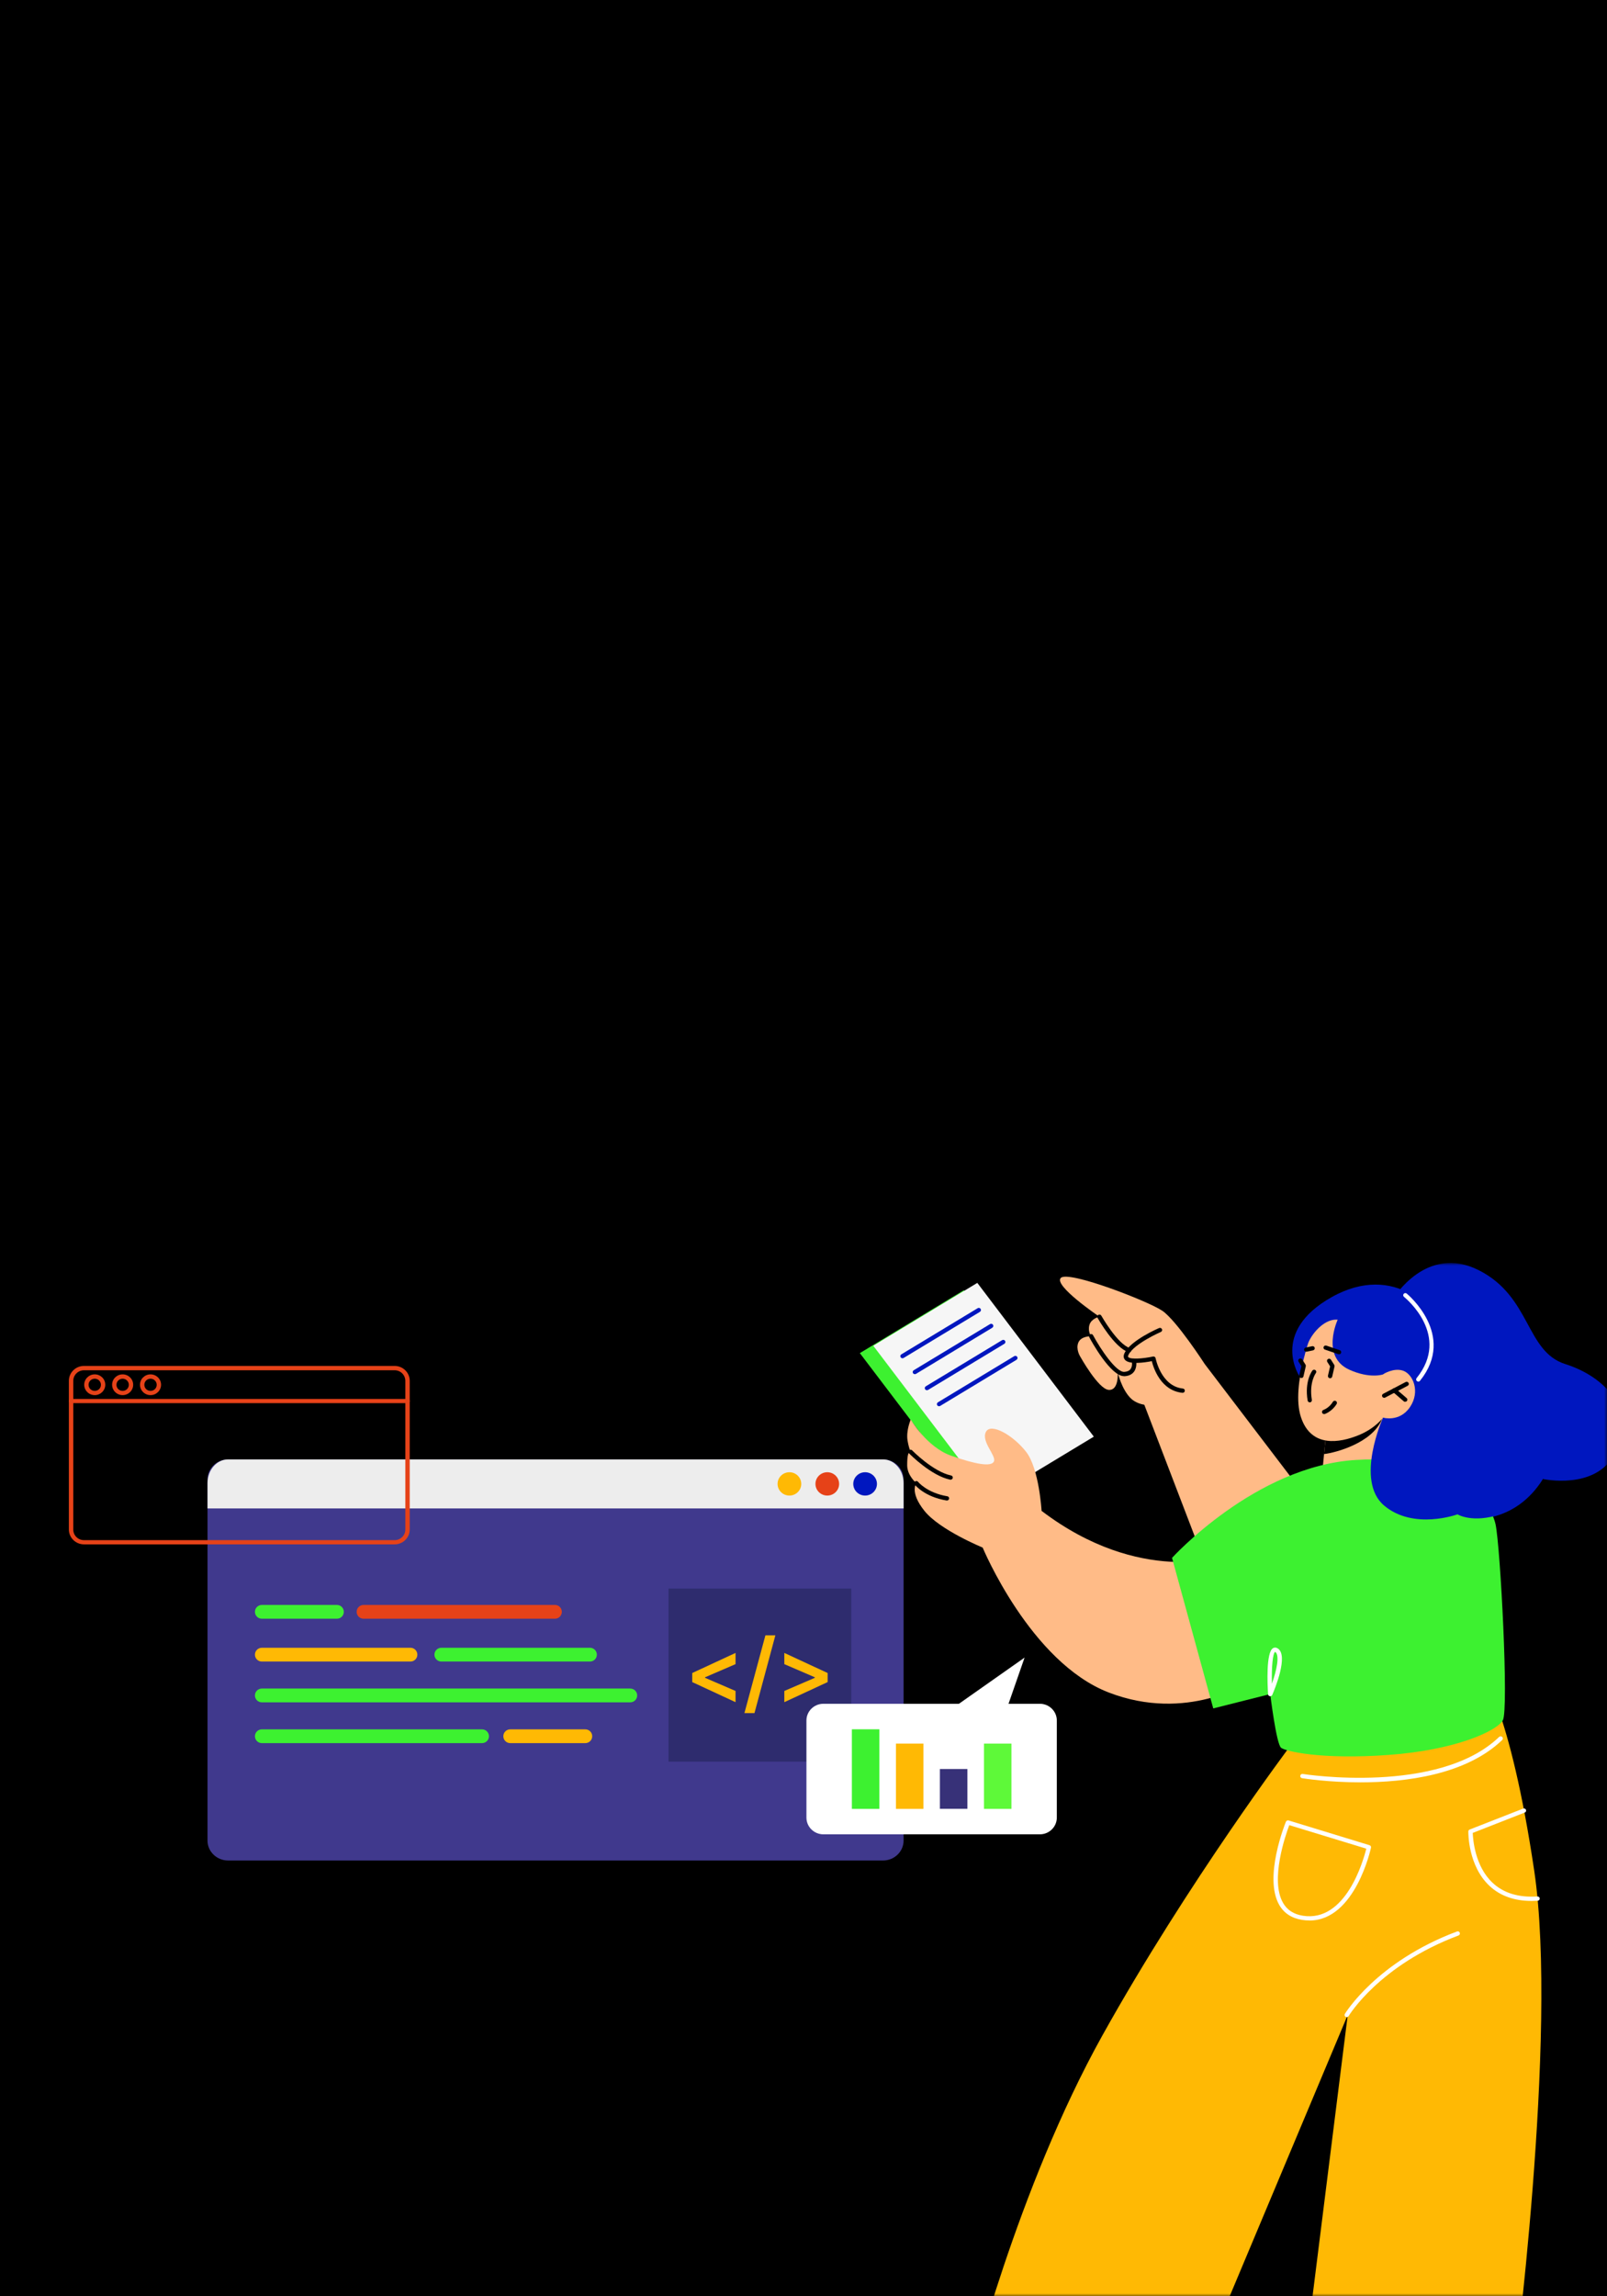 <svg width="280" height="400" viewBox="0 0 280 400" fill="none" xmlns="http://www.w3.org/2000/svg">
<path d="M280 0H0V400H280V0Z" fill="black"/>
<mask id="mask0_1455_34253" style="mask-type:alpha" maskUnits="userSpaceOnUse" x="0" y="220" width="280" height="180">
<path d="M280 220H0V400H280V220Z" fill="black"/>
</mask>
<g mask="url(#mask0_1455_34253)">
<path d="M36.154 257.694V320.618C36.154 322.528 37.76 324.09 39.739 324.09H153.865C155.834 324.09 157.44 322.528 157.44 320.618V257.694C157.44 255.785 155.834 254.222 153.865 254.222H39.739C37.76 254.222 36.154 255.785 36.154 257.694Z" fill="#40398D"/>
<path d="M36.154 258.368V262.759H157.44V258.368C157.44 256.081 155.834 254.222 153.865 254.222H39.739C37.76 254.222 36.154 256.081 36.154 258.368Z" fill="#EDEDED"/>
<path d="M137.545 260.52C136.406 260.52 135.483 259.611 135.483 258.488C135.483 257.366 136.406 256.456 137.545 256.456C138.684 256.456 139.607 257.366 139.607 258.488C139.607 259.611 138.684 260.52 137.545 260.52Z" fill="#FFB904"/>
<path d="M144.145 260.52C143.006 260.52 142.083 259.611 142.083 258.488C142.083 257.366 143.006 256.456 144.145 256.456C145.284 256.456 146.207 257.366 146.207 258.488C146.207 259.611 145.284 260.52 144.145 260.52Z" fill="#E64218"/>
<path d="M150.735 260.52C149.596 260.52 148.672 259.611 148.672 258.488C148.672 257.366 149.596 256.456 150.735 256.456C151.874 256.456 152.797 257.366 152.797 258.488C152.797 259.611 151.874 260.52 150.735 260.52Z" fill="#0017BF"/>
<path d="M45.62 287.033H71.518C72.181 287.033 72.719 287.571 72.719 288.234C72.719 288.897 72.181 289.434 71.518 289.434H45.62C44.957 289.434 44.42 288.897 44.42 288.234C44.42 287.571 44.957 287.033 45.62 287.033Z" fill="#FFB904"/>
<path d="M76.896 287.033H102.793C103.457 287.033 103.994 287.571 103.994 288.234C103.994 288.897 103.457 289.434 102.793 289.434H76.896C76.233 289.434 75.695 288.897 75.695 288.234C75.695 287.571 76.233 287.033 76.896 287.033Z" fill="#3DF130"/>
<path d="M45.62 279.573H58.705C59.368 279.573 59.905 280.111 59.905 280.774C59.905 281.437 59.368 281.975 58.705 281.975H45.62C44.957 281.975 44.42 281.437 44.42 280.774C44.42 280.111 44.957 279.573 45.62 279.573Z" fill="#3DF130"/>
<path d="M88.901 301.244H101.985C102.648 301.244 103.186 301.782 103.186 302.445C103.186 303.108 102.648 303.645 101.985 303.645H88.901C88.237 303.645 87.7 303.108 87.7 302.445C87.7 301.782 88.237 301.244 88.901 301.244Z" fill="#FFB904"/>
<path d="M63.343 279.573H96.693C97.356 279.573 97.894 280.111 97.894 280.774C97.894 281.437 97.356 281.975 96.693 281.975H63.343C62.679 281.975 62.142 281.437 62.142 280.774C62.142 280.111 62.679 279.573 63.343 279.573Z" fill="#E64218"/>
<path d="M45.62 294.138H109.819C110.482 294.138 111.02 294.676 111.02 295.339C111.02 296.002 110.482 296.539 109.819 296.539H45.62C44.957 296.539 44.42 296.002 44.42 295.339C44.42 294.676 44.957 294.138 45.62 294.138Z" fill="#3DF130"/>
<path d="M45.621 301.244H83.993C84.656 301.244 85.193 301.782 85.193 302.445C85.193 303.108 84.656 303.645 83.993 303.645H45.621C44.958 303.645 44.42 303.108 44.42 302.445C44.42 301.782 44.958 301.244 45.621 301.244Z" fill="#3DF130"/>
<path d="M116.48 276.718H148.322V306.869H116.48V276.718Z" fill="#2E2C6E"/>
<path d="M120.612 293.01V291.432L128.159 287.932V289.885L122.847 292.174V292.268L128.159 294.557V296.51L120.612 293.01ZM135.097 284.869L131.456 298.416H129.706L133.362 284.869H135.097ZM144.206 293.01L136.659 296.51V294.557L141.972 292.268V292.174L136.659 289.885V287.932L144.206 291.432V293.01Z" fill="#FFB904"/>
<path d="M242.814 226.128C242.814 226.128 248.534 216.652 257.664 221.267C266.793 225.883 265.799 235.421 272.731 237.616C279.664 239.801 285.343 245.694 281.312 253.291C277.944 259.643 268.814 257.631 268.814 257.631C268.814 257.631 263.135 267.158 253.104 263.901C243.073 260.643 238.493 255.507 239.55 247.317C240.596 239.127 242.824 226.138 242.824 226.138L242.814 226.128Z" fill="#0017BF"/>
<path d="M226.503 239.894C226.503 239.894 221.084 232.093 232.058 225.935C243.032 219.788 251.032 228.223 251.125 232.746C251.219 237.28 248.597 239.374 248.597 239.374C248.597 239.374 249.623 249.197 240.048 248.513C230.472 247.839 226.503 239.874 226.503 239.874V239.894Z" fill="#0017BF"/>
<path d="M240.969 246.962L241.166 254.896C241.166 254.896 239.777 257.214 235.073 257.704C231.57 258.072 230.316 257.316 230.316 257.316L230.7 253.283L231.083 249.351L239.539 247.299L240.959 246.952L240.969 246.962Z" fill="#FFBB87"/>
<path d="M240.937 246.581C240.926 246.795 240.843 247.061 240.719 247.357C239.019 251.36 232.719 253.065 230.698 253.29L231.081 249.359L240.937 246.581Z" fill="black"/>
<path d="M228.834 231.315C228.834 231.315 224.865 241.363 226.668 246.846C228.471 252.33 233.57 251.258 236.596 250.053C239.622 248.858 240.969 246.948 240.969 246.948C240.969 246.948 243.871 247.796 245.684 245.09C247.498 242.384 246.192 239.412 244.524 238.789C242.855 238.167 240.959 239.402 240.959 239.402L242.368 236.471C242.368 236.471 235.352 222.145 228.834 231.304V231.315Z" fill="#FFBB87"/>
<path d="M228.202 244.286C228.202 244.286 228.244 244.286 228.265 244.286C228.472 244.255 228.606 244.061 228.575 243.857C228.068 240.824 229.249 239.211 229.27 239.19C229.394 239.027 229.363 238.792 229.197 238.67C229.031 238.547 228.793 238.578 228.669 238.741C228.617 238.813 227.27 240.6 227.84 243.969C227.871 244.153 228.026 244.286 228.213 244.286H228.202Z" fill="black"/>
<path d="M241.177 243.489C241.24 243.489 241.302 243.479 241.354 243.448L245.271 241.396C245.457 241.304 245.53 241.069 245.426 240.895C245.333 240.711 245.095 240.65 244.918 240.742L241.001 242.795C240.815 242.886 240.742 243.121 240.846 243.295C240.918 243.417 241.043 243.489 241.177 243.489Z" fill="black"/>
<path d="M244.835 244.181C244.938 244.181 245.042 244.14 245.125 244.058C245.26 243.905 245.249 243.67 245.084 243.538L243.197 241.914C243.042 241.781 242.804 241.791 242.659 241.955C242.524 242.108 242.534 242.343 242.7 242.476L244.586 244.099C244.659 244.161 244.752 244.191 244.835 244.191V244.181Z" fill="black"/>
<path d="M227.259 236.299C227.259 236.299 227.445 233.848 229.342 231.755C231.362 229.529 233.072 229.896 233.072 229.896C233.072 229.896 230.088 236.33 235.103 238.597C238.668 240.21 240.958 239.424 240.958 239.424L246.067 234.43L235.912 226.302C235.912 226.302 226.647 225.025 227.269 236.309L227.259 236.299Z" fill="#0017BF"/>
<path d="M230.72 246.326C230.72 246.326 230.803 246.326 230.844 246.306C230.896 246.285 232.108 245.867 232.896 244.559C233 244.386 232.937 244.151 232.761 244.049C232.585 243.947 232.347 244.008 232.243 244.182C231.601 245.254 230.606 245.601 230.595 245.601C230.399 245.673 230.295 245.877 230.357 246.071C230.409 246.224 230.554 246.326 230.709 246.326H230.72Z" fill="black"/>
<path d="M231.746 240.088C231.922 240.088 232.078 239.975 232.119 239.802L232.523 238.035C232.544 237.943 232.523 237.841 232.471 237.749L231.902 236.85C231.788 236.677 231.549 236.626 231.383 236.738C231.207 236.85 231.155 237.075 231.269 237.249L231.756 238.015L231.383 239.628C231.342 239.832 231.466 240.026 231.663 240.077C231.694 240.077 231.715 240.077 231.746 240.077V240.088Z" fill="black"/>
<path d="M226.74 240.046C226.916 240.046 227.072 239.934 227.113 239.76L227.517 237.993C227.538 237.902 227.517 237.799 227.466 237.708L226.896 236.809C226.782 236.635 226.554 236.584 226.378 236.697C226.201 236.809 226.15 237.034 226.264 237.207L226.751 237.973L226.378 239.586C226.336 239.791 226.46 239.985 226.657 240.036C226.688 240.036 226.709 240.036 226.74 240.036V240.046Z" fill="black"/>
<path d="M227.591 235.461C227.591 235.461 227.643 235.461 227.674 235.461L228.783 235.226C228.99 235.185 229.115 234.981 229.073 234.787C229.032 234.583 228.835 234.46 228.628 234.501L227.519 234.736C227.311 234.777 227.187 234.981 227.229 235.175C227.27 235.349 227.425 235.471 227.602 235.471L227.591 235.461Z" fill="black"/>
<path d="M188.242 251.535L170.128 262.482L149.817 235.707L167.941 224.75L188.242 251.535Z" fill="#3DF130"/>
<path d="M190.585 250.257L172.471 261.204L152.159 234.429L170.284 223.472L190.585 250.257Z" fill="#F6F6F6"/>
<path d="M157.247 236.603C157.32 236.603 157.382 236.583 157.444 236.552L170.74 228.516C170.916 228.404 170.978 228.179 170.864 228.005C170.761 227.832 170.522 227.77 170.346 227.883L157.051 235.919C156.874 236.032 156.812 236.256 156.926 236.43C156.999 236.542 157.123 236.603 157.247 236.603Z" fill="#0017BF"/>
<path d="M159.404 239.372C159.476 239.372 159.538 239.352 159.601 239.321L172.896 231.285C173.072 231.172 173.134 230.948 173.02 230.774C172.917 230.601 172.679 230.539 172.502 230.652L159.207 238.688C159.031 238.8 158.968 239.025 159.082 239.199C159.155 239.311 159.279 239.372 159.404 239.372Z" fill="#0017BF"/>
<path d="M161.507 242.17C161.58 242.17 161.642 242.149 161.704 242.119L175 234.082C175.176 233.97 175.238 233.745 175.124 233.572C175.02 233.398 174.782 233.337 174.606 233.449L161.31 241.486C161.134 241.598 161.072 241.823 161.186 241.996C161.259 242.109 161.383 242.17 161.507 242.17Z" fill="#0017BF"/>
<path d="M163.62 244.958C163.692 244.958 163.754 244.938 163.816 244.907L177.112 236.871C177.288 236.758 177.35 236.534 177.236 236.36C177.133 236.187 176.894 236.125 176.718 236.238L163.423 244.274C163.246 244.387 163.184 244.611 163.298 244.785C163.371 244.897 163.495 244.958 163.62 244.958Z" fill="#0017BF"/>
<path d="M209.922 237.627L229.57 263.412L210.71 274.266L198.502 242.406L209.922 237.627Z" fill="#FFBB87"/>
<path d="M233.311 235.912C233.466 235.912 233.612 235.82 233.663 235.667C233.736 235.473 233.632 235.258 233.435 235.197L231.104 234.401C230.907 234.339 230.689 234.431 230.627 234.625C230.554 234.819 230.658 235.034 230.855 235.095L233.187 235.891C233.187 235.891 233.27 235.912 233.311 235.912Z" fill="black"/>
<path d="M181.485 263.197C181.485 263.197 181.06 255.845 178.812 252.934C176.563 250.024 172.615 247.757 171.775 249.442C170.936 251.127 173.61 253.567 173.185 254.568C172.76 255.569 169.951 255.069 165.723 253.578C161.495 252.097 158.687 247.277 158.687 247.277C158.687 247.277 157.848 249.187 158.127 250.923C158.407 252.659 158.967 253.578 158.967 253.578C158.967 253.578 158.065 251.576 158.065 255.232C158.065 257.07 159.672 258.357 159.672 258.357C159.672 258.357 158.407 259.868 161.081 263.197C163.754 266.526 171.216 269.579 171.216 269.579C171.216 269.579 179.516 289.553 193.175 294.822C206.833 300.091 217.527 293.015 217.527 293.015L213.31 271.101C213.31 271.101 198.667 276.237 181.496 263.197H181.485Z" fill="#FFBB87"/>
<path d="M165.632 257.757C165.808 257.757 165.963 257.634 166.005 257.46C166.046 257.256 165.922 257.062 165.715 257.021C162.595 256.378 158.958 252.681 158.927 252.641C158.782 252.498 158.543 252.487 158.388 252.63C158.233 252.773 158.233 253.008 158.388 253.161C158.543 253.325 162.222 257.062 165.569 257.757C165.601 257.757 165.621 257.757 165.652 257.757H165.632Z" fill="black"/>
<path d="M164.999 261.379C165.176 261.379 165.341 261.246 165.373 261.072C165.404 260.868 165.269 260.674 165.062 260.644C161.517 260.051 159.984 258.152 159.963 258.131C159.839 257.968 159.6 257.937 159.435 258.07C159.269 258.193 159.238 258.428 159.362 258.591C159.435 258.683 161.082 260.746 164.927 261.379C164.948 261.379 164.968 261.379 164.989 261.379H164.999Z" fill="black"/>
<path d="M225.136 303.696C225.136 303.696 206.991 327.796 192.079 354.56C177.167 381.325 168.887 414.799 168.887 414.799L207.064 417.127L234.826 350.997L226.66 416.249L263.583 414.972C263.583 414.972 271.572 354.397 267.313 325.825C263.054 297.253 258.059 291.238 258.059 291.238L225.147 303.696H225.136Z" fill="#FFB904"/>
<path d="M247.115 240.671C247.229 240.671 247.332 240.62 247.415 240.528C253.851 232.543 245.187 225.405 245.104 225.334C244.939 225.201 244.7 225.232 244.576 225.385C244.441 225.548 244.472 225.783 244.628 225.905C244.97 226.181 252.804 232.645 246.825 240.059C246.7 240.222 246.721 240.457 246.887 240.58C246.959 240.631 247.042 240.661 247.125 240.661L247.115 240.671Z" fill="white"/>
<path d="M204.213 271.376C204.213 271.376 218.742 255.354 236.286 254.312C253.83 253.27 259.737 261.593 260.587 265.545C261.426 269.497 262.908 297.793 261.851 299.672C260.794 301.541 253.592 304.87 241.892 305.707C230.182 306.544 224.058 305.084 223.219 304.461C222.379 303.838 221.322 295.097 221.322 295.097L211.394 297.599L204.213 271.386V271.376Z" fill="#3DF130"/>
<path d="M240.968 246.962C240.968 246.962 236.025 257.919 241.165 262.259C246.305 266.599 253.953 263.79 253.953 263.79C253.953 263.79 256.533 265.414 261.466 263.77C266.399 262.126 268.813 257.623 268.813 257.623L240.968 246.962Z" fill="#0017BF"/>
<path d="M209.922 237.629C209.922 237.629 204.989 230 202.512 228.326C200.036 226.651 186.212 221.29 184.844 222.597C183.476 223.904 191.559 229.367 191.559 229.367C191.559 229.367 190.17 229.663 189.828 230.766C189.486 231.869 190.098 232.768 190.098 232.768C190.098 232.768 188.377 232.707 187.89 233.86C187.403 235.014 188.201 236.281 188.201 236.281C188.201 236.281 191.372 241.999 193.186 242.111C194.989 242.234 194.751 239.068 194.751 239.068C194.751 239.068 195.404 241.948 196.979 243.541C198.554 245.124 201.787 245.297 205.124 243.561C208.461 241.825 209.922 237.618 209.922 237.618V237.629Z" fill="#FFBB87"/>
<path d="M206.066 242.621C206.253 242.621 206.419 242.479 206.439 242.285C206.46 242.08 206.315 241.896 206.097 241.876C202.294 241.478 201.362 236.648 201.351 236.597C201.331 236.495 201.279 236.413 201.185 236.352C201.103 236.301 200.989 236.28 200.895 236.301C199.092 236.689 196.926 236.832 196.574 236.382C196.501 236.29 196.574 236.117 196.636 235.984C197.631 234.034 202.222 232.042 202.263 232.022C202.45 231.94 202.543 231.715 202.46 231.532C202.377 231.348 202.149 231.256 201.963 231.338C201.766 231.419 197.071 233.451 195.963 235.647C195.662 236.229 195.807 236.617 195.983 236.842C196.709 237.761 199.424 237.352 200.688 237.107C200.999 238.353 202.263 242.233 206.015 242.621C206.025 242.621 206.046 242.621 206.056 242.621H206.066Z" fill="black"/>
<path d="M196.74 235.555C196.896 235.555 197.051 235.453 197.103 235.3C197.165 235.106 197.062 234.891 196.865 234.83C194.689 234.125 191.922 229.234 191.891 229.183C191.787 228.999 191.559 228.938 191.372 229.04C191.186 229.142 191.124 229.367 191.227 229.551C191.352 229.765 194.17 234.748 196.626 235.545C196.668 235.555 196.709 235.565 196.74 235.565V235.555Z" fill="black"/>
<path d="M195.839 239.731C195.839 239.731 195.88 239.731 195.911 239.731C196.647 239.69 197.206 239.435 197.569 238.965C198.201 238.138 197.953 236.984 197.942 236.933C197.901 236.729 197.694 236.606 197.497 236.647C197.289 236.688 197.165 236.892 197.206 237.086C197.206 237.086 197.393 237.965 196.968 238.506C196.75 238.792 196.377 238.945 195.88 238.976C194.481 239.037 191.797 235.095 190.45 232.583C190.357 232.399 190.129 232.328 189.942 232.43C189.756 232.522 189.683 232.746 189.787 232.93C190.16 233.635 193.507 239.721 195.859 239.721L195.839 239.731Z" fill="black"/>
<path d="M221.321 295.477C221.467 295.477 221.612 295.385 221.674 295.252C222.161 294.119 224.513 288.39 222.658 287.165C222.275 286.91 221.964 287.012 221.809 287.104C220.575 287.808 220.834 293.425 220.948 295.13C220.959 295.303 221.093 295.446 221.259 295.477C221.28 295.477 221.301 295.477 221.321 295.477ZM222.182 287.747C223.011 288.298 222.451 290.943 221.612 293.302C221.539 290.381 221.767 287.951 222.182 287.747Z" fill="white"/>
<path d="M237.063 310.476C244.897 310.476 255.416 309.179 261.737 303.103C261.882 302.96 261.892 302.726 261.737 302.572C261.592 302.429 261.353 302.419 261.198 302.572C250.659 312.692 227.218 309.057 226.99 309.016C226.783 308.985 226.586 309.118 226.555 309.322C226.524 309.526 226.659 309.72 226.866 309.751C227.27 309.812 231.488 310.476 237.053 310.476H237.063Z" fill="white"/>
<path d="M234.647 351.375C234.771 351.375 234.906 351.304 234.978 351.191C235.03 351.1 240.346 342.318 254.129 337.151C254.326 337.079 254.419 336.865 254.347 336.671C254.274 336.477 254.056 336.374 253.86 336.456C239.807 341.725 234.377 350.732 234.326 350.814C234.222 350.987 234.284 351.222 234.46 351.324C234.522 351.355 234.585 351.375 234.647 351.375Z" fill="white"/>
<path d="M266.856 331.131C267.209 331.131 267.561 331.121 267.924 331.1C268.131 331.09 268.286 330.906 268.276 330.702C268.266 330.498 268.1 330.355 267.872 330.355C264.607 330.569 261.986 329.773 260.068 327.975C256.98 325.086 256.649 320.398 256.607 319.285L265.675 315.732C265.872 315.66 265.965 315.436 265.882 315.252C265.799 315.068 265.582 314.966 265.395 315.048L256.079 318.693C255.934 318.744 255.84 318.887 255.84 319.03C255.84 319.275 255.778 325.004 259.53 328.517C261.385 330.253 263.841 331.131 266.835 331.131H266.856Z" fill="white"/>
<path d="M228.151 334.546C236.13 334.546 238.856 321.986 238.876 321.853C238.918 321.669 238.804 321.475 238.617 321.424L224.524 317.115C224.337 317.064 224.13 317.156 224.057 317.329C223.892 317.727 220.151 327.051 222.886 331.819C223.715 333.27 225.052 334.148 226.866 334.434C227.301 334.505 227.726 334.536 228.14 334.536L228.151 334.546ZM238.058 322.037C237.55 324.079 234.493 334.914 226.99 333.709C225.415 333.453 224.254 332.708 223.55 331.462C221.259 327.469 224.006 319.617 224.638 317.932L238.058 322.027V322.037Z" fill="white"/>
<path d="M143.464 319.531H181.185C182.812 319.531 184.138 318.224 184.138 316.621V299.7C184.138 298.097 182.812 296.79 181.185 296.79H143.464C141.837 296.79 140.511 298.097 140.511 299.7V316.621C140.511 318.224 141.837 319.531 143.464 319.531Z" fill="white"/>
<path d="M164.719 298.454L178.522 288.743L175.144 298.454H164.719Z" fill="white"/>
<path d="M153.216 315.1H148.429V301.233H153.216V315.1Z" fill="#3DF130"/>
<path d="M160.895 315.1H156.107V303.725H160.895V315.1Z" fill="#FFB904"/>
<path d="M176.232 315.1H171.444V303.725H176.232V315.1Z" fill="#5EF939"/>
<path d="M168.553 315.089H163.766V308.155H168.553V315.089Z" fill="#373178"/>
<path d="M14.632 269.021H68.757C70.208 269.021 71.39 267.857 71.39 266.427V240.531C71.39 239.101 70.208 237.937 68.757 237.937H14.632C13.181 237.937 12 239.101 12 240.531V266.427C12 267.857 13.181 269.021 14.632 269.021ZM68.757 238.693C69.794 238.693 70.623 239.52 70.623 240.541V266.438C70.623 267.459 69.783 268.286 68.757 268.286H14.632C13.596 268.286 12.767 267.459 12.767 266.438V240.541C12.767 239.52 13.606 238.693 14.632 238.693H68.757Z" fill="#E64218"/>
<path d="M12.383 244.422H71.006C71.213 244.422 71.39 244.258 71.39 244.054C71.39 243.85 71.224 243.687 71.006 243.687H12.383C12.176 243.687 12 243.85 12 244.054C12 244.258 12.166 244.422 12.383 244.422Z" fill="#E64218"/>
<path d="M16.509 243.023C17.514 243.023 18.343 242.216 18.343 241.215C18.343 240.215 17.524 239.408 16.509 239.408C15.493 239.408 14.674 240.215 14.674 241.215C14.674 242.216 15.493 243.023 16.509 243.023ZM16.509 240.164C17.099 240.164 17.586 240.633 17.586 241.226C17.586 241.818 17.11 242.288 16.509 242.288C15.908 242.288 15.431 241.818 15.431 241.226C15.431 240.633 15.908 240.164 16.509 240.164Z" fill="#E64218"/>
<path d="M21.369 243.023C22.374 243.023 23.203 242.216 23.203 241.215C23.203 240.215 22.384 239.408 21.369 239.408C20.353 239.408 19.535 240.215 19.535 241.215C19.535 242.216 20.353 243.023 21.369 243.023ZM21.369 240.164C21.96 240.164 22.447 240.633 22.447 241.226C22.447 241.818 21.97 242.288 21.369 242.288C20.768 242.288 20.291 241.818 20.291 241.226C20.291 240.633 20.768 240.164 21.369 240.164Z" fill="#E64218"/>
<path d="M26.228 243.023C27.233 243.023 28.062 242.216 28.062 241.215C28.062 240.215 27.244 239.408 26.228 239.408C25.213 239.408 24.394 240.215 24.394 241.215C24.394 242.216 25.213 243.023 26.228 243.023ZM26.228 240.164C26.819 240.164 27.306 240.633 27.306 241.226C27.306 241.818 26.829 242.288 26.228 242.288C25.627 242.288 25.151 241.818 25.151 241.226C25.151 240.633 25.627 240.164 26.228 240.164Z" fill="#E64218"/>
</g>
</svg>

